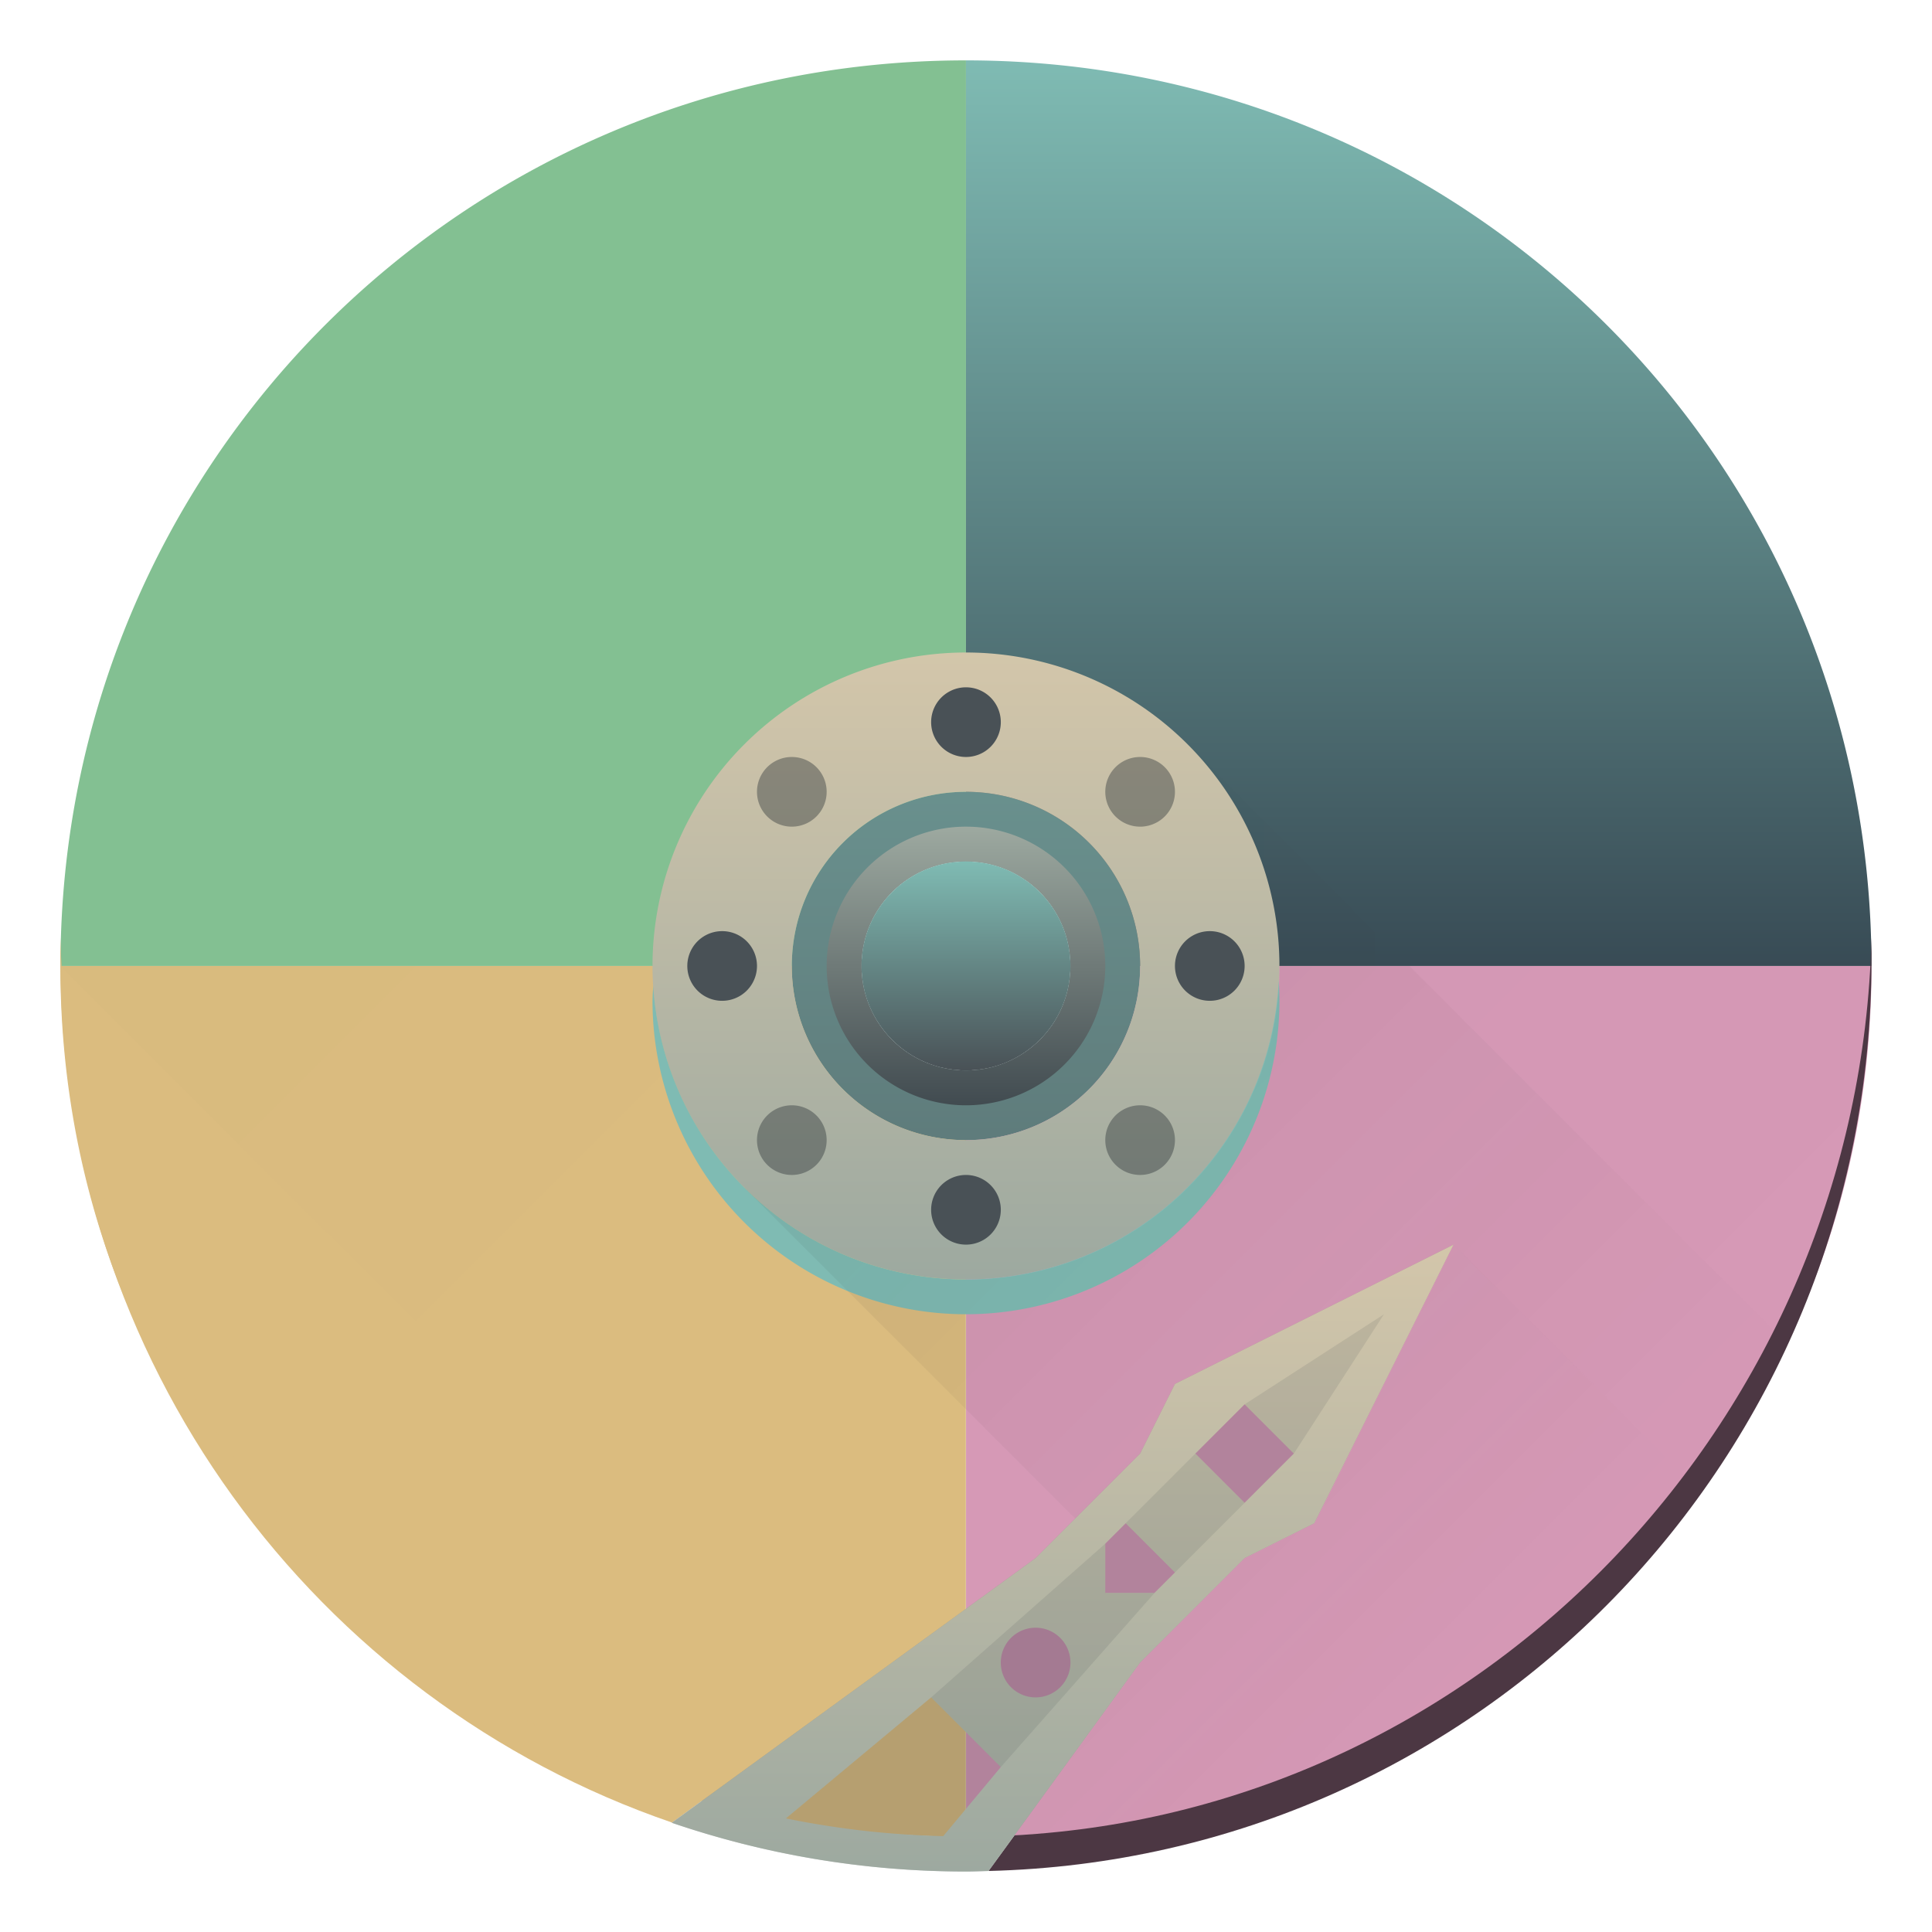 <svg width="64" height="64" version="1.1" xmlns="http://www.w3.org/2000/svg" xmlns:xlink="http://www.w3.org/1999/xlink">
 <defs>
  <linearGradient id="q" x1="32" x2="32" y1="41" y2="23" gradientTransform="matrix(1.154,0,0,1.154,-4.923,-4.923)" gradientUnits="userSpaceOnUse" xlink:href="#c"/>
  <filter id="v" x="-.052" y="-.062" width="1.105" height="1.124" color-interpolation-filters="sRGB">
   <feGaussianBlur stdDeviation="0.567"/>
  </filter>
  <filter id="u" x="-.045" y="-.058" width="1.091" height="1.115" color-interpolation-filters="sRGB">
   <feGaussianBlur stdDeviation="0.567"/>
  </filter>
  <filter id="t" x="-.066" y="-.076" width="1.133" height="1.151" color-interpolation-filters="sRGB">
   <feGaussianBlur stdDeviation="0.567"/>
  </filter>
  <filter id="s" x="-.036" y="-.036" width="1.072" height="1.072" color-interpolation-filters="sRGB">
   <feGaussianBlur stdDeviation="0.094"/>
  </filter>
  <filter id="r" x="-.033" y="-.04" width="1.065" height="1.08" color-interpolation-filters="sRGB">
   <feGaussianBlur stdDeviation="0.181"/>
  </filter>
 </defs>
 <linearGradient id="d" x1="6" x2="6" y1="58" y2="6" gradientTransform="matrix(1.154,0,0,1.154,-4.923,-4.923)" gradientUnits="userSpaceOnUse" xlink:href="#a"/>
 <linearGradient id="o" x1="35.002" x2="52.002" y1="32" y2="49" gradientUnits="userSpaceOnUse" xlink:href="#b"/>
 <linearGradient id="g" x1="6" x2="19" y1="32" y2="45" gradientUnits="userSpaceOnUse" xlink:href="#b"/>
 <linearGradient id="f" x1="32" x2="32" y1="58" y2="32" gradientTransform="matrix(1.154,0,0,1.154,-4.923,-4.923)" gradientUnits="userSpaceOnUse">
  <stop stop-color="#dbbc7f" offset="0"/>
  <stop stop-color="#dbbc7f" offset="1"/>
 </linearGradient>
 <linearGradient id="h" x1="32" x2="32" y1="32" y2="6" gradientTransform="matrix(1.154,0,0,1.154,-4.923,-4.923)" gradientUnits="userSpaceOnUse">
  <stop stop-color="#83c092" offset="0"/>
  <stop stop-color="#83c092" offset="1"/>
 </linearGradient>
 <linearGradient id="e" x1="32" x2="32" y1="58" y2="32" gradientTransform="matrix(-1.154 0 0 1.154 68.92 -4.923)" gradientUnits="userSpaceOnUse">
  <stop stop-color="#d699b6" offset="0"/>
  <stop stop-color="#d699b6" offset="1"/>
 </linearGradient>
 <linearGradient id="n" x1="32" x2="32" y1="35" y2="29" gradientTransform="matrix(1.154,0,0,1.154,-4.923,-4.923)" gradientUnits="userSpaceOnUse" xlink:href="#a"/>
 <linearGradient id="j" x1="32" x2="32" y1="36" y2="28" gradientTransform="matrix(1.154,0,0,1.154,-4.923,-4.923)" gradientUnits="userSpaceOnUse">
  <stop stop-color="#414b50" offset="0"/>
  <stop stop-color="#9da9a0" offset="1"/>
 </linearGradient>
 <linearGradient id="p" x1="32" x2="32" y1="58" y2="40" gradientTransform="matrix(1.154,0,0,1.154,-4.923,-4.923)" gradientUnits="userSpaceOnUse" xlink:href="#c"/>
 <linearGradient id="l" x1="25.637" x2="57.998" y1="40.676" y2="40.676" gradientUnits="userSpaceOnUse">
  <stop stop-color="#272e33" offset="0"/>
  <stop stop-color="#272e33" stop-opacity="0" offset="1"/>
 </linearGradient>
 <linearGradient id="m" x1="46" x2="53.135" y1="40" y2="47.135" gradientUnits="userSpaceOnUse" xlink:href="#b"/>
 <linearGradient id="b">
  <stop stop-color="#272e33" offset="0"/>
  <stop stop-opacity="0" offset="1"/>
 </linearGradient>
 <linearGradient id="i" x1="32" x2="32" y1="32" y2="6" gradientTransform="matrix(1.154,0,0,1.154,-4.923,-4.923)" gradientUnits="userSpaceOnUse">
  <stop stop-color="#384b55" offset="0"/>
  <stop stop-color="#7fbbb3" offset="1"/>
 </linearGradient>
 <linearGradient id="c" x1="32" x2="32" y1="41" y2="23" gradientUnits="userSpaceOnUse">
  <stop stop-color="#9da9a0" offset="0"/>
  <stop stop-color="#d3c6aa" offset="1"/>
 </linearGradient>
 <linearGradient id="a" x1="6" x2="6" y1="58" y2="6" gradientUnits="userSpaceOnUse">
  <stop stop-color="#495156" offset="0"/>
  <stop stop-color="#7fbbb3" offset="1"/>
 </linearGradient>
 <linearGradient id="k" x1="26" x2="50" y1="26" y2="50" gradientUnits="userSpaceOnUse" xlink:href="#b"/>
 <g stroke-width=".867">
  <path d="m31.999 21.615a10.384 10.384 0 0 0-10.384 10.384 10.384 10.384 0 0 0 10.384 10.384 10.384 10.384 0 0 0 10.384-10.384 10.384 10.384 0 0 0-10.384-10.384zm0 6.923c1.918 0 3.461 1.544 3.461 3.461s-1.544 3.461-3.461 3.461-3.461-1.544-3.461-3.461 1.544-3.461 3.461-3.461z" fill="url(#d)"/>
  <path d="m32.001 60.844v-23.076a5.769 5.769 0 0 0 5.769-5.769h24.227c0 16.619-13.378 28.845-29.996 28.845z" fill="url(#e)"/>
  <path d="m31.996 60.844v-23.076a5.769 5.769 0 0 1-5.769-5.769h-24.227c0 16.619 13.378 28.845 29.996 28.845z" fill="url(#f)"/>
 </g>
 <path transform="matrix(1.154,0,0,1.154,-4.923,-4.923)" d="m6 32 22 22 3.998-2.998v-6.277l-6.361-6.362 4e-3 -4e-3a9 9 0 0 1-2.641-6.359zm22.582 8.32a9 9 0 0 0 0.272 0.1 9 9 0 0 1-0.272-0.1zm0.842 0.3a9 9 0 0 0 0.306 0.077 9 9 0 0 1-0.306-0.078zm0.879 0.214a9 9 0 0 0 0.306 0.047 9 9 0 0 1-0.306-0.047zm0.875 0.125a9 9 0 0 0 0.82 0.041 9 9 0 0 1-0.82-0.041z" fill="url(#g)" filter="url(#v)" opacity=".1" stroke-width=".751"/>
 <g stroke-width=".867">
  <path d="m31.999 2v24.23a5.769 5.769 0 0 0-5.769 5.769h-24.227c0-16.619 13.378-29.999 29.996-29.999z" fill="url(#h)"/>
  <path d="m2.002 31.065c-0.006 0.252 0 0.503 0 0.756 0 13.284 8.45 24.503 20.26 28.554l1.126-0.82c-12.168-3.726-21.061-15.119-21.386-28.491z" fill="#dbbc7f"/>
  <path d="m31.999 2v24.23a5.769 5.769 0 0 1 5.769 5.769h24.227c0-16.619-13.378-29.999-29.996-29.999z" fill="url(#i)"/>
  <path d="m31.999 21.615a10.384 10.384 0 1 0 0 20.768 10.384 10.384 0 0 0 0-20.768zm0 4.615a5.769 5.769 0 1 1 0 11.538 5.769 5.769 0 0 1 0-11.538z" fill="url(#q)"/>
  <path d="m37.768 27.384a1.154 1.154 0 1 1 0-2.308 1.154 1.154 0 0 1 0 2.308zm-11.538 11.538a1.154 1.154 0 1 1 0-2.308 1.154 1.154 0 0 1 0 2.308zm1.154-12.692a1.154 1.154 0 1 1-2.308 0 1.154 1.154 0 0 1 2.308 0zm11.538 11.538a1.154 1.154 0 1 1-2.308 0 1.154 1.154 0 0 1 2.308 0z" fill="#272e33" opacity=".4"/>
  <path d="m31.999 27.384a4.615 4.615 0 1 0 0 9.23 4.615 4.615 0 0 0 0-9.23zm0 1.154a3.461 3.461 0 1 1 0 6.923 3.461 3.461 0 0 1 0-6.923z" fill="url(#j)"/>
  <path d="m33.153 23.922a1.154 1.154 0 1 1-2.308 0 1.154 1.154 0 0 1 2.308 0zm8.077 8.077a1.154 1.154 0 1 1-2.308 0 1.154 1.154 0 0 1 2.308 0zm-8.077 8.077a1.154 1.154 0 1 1-2.308 0 1.154 1.154 0 0 1 2.308 0zm-8.077-8.077a1.154 1.154 0 1 1-2.308 0 1.154 1.154 0 0 1 2.308 0z" fill="#495156"/>
  <path d="m42.359 32.488a10.384 10.384 0 0 1-10.36 9.895 10.384 10.384 0 0 1-10.36-9.72 10.384 10.384 0 0 0-0.024 0.489 10.384 10.384 0 0 0 10.384 10.384 10.384 10.384 0 0 0 10.384-10.384 10.384 10.384 0 0 0-0.024-0.665z" fill="#7fbbb3"/>
 </g>
 <path transform="matrix(1.154,0,0,1.154,-4.923,-4.923)" d="m41 32a9 9 0 0 1-9 9 9 9 0 0 1-6.36-2.64l-3e-3 3e-3 9.5 9.5 1.863-1.863 1-2 8-4 7.135 7.135a25.966 25.966 0 0 0 2.486-4.242l-10.894-10.893zm11.967 15.389c-0.086 0.116-0.177 0.228-0.264 0.343a25.966 25.966 0 0 0 0.264-0.343zm-1.705 2.095c-0.053 0.058-0.11 0.113-0.162 0.17a25.966 25.966 0 0 0 0.162-0.17zm-1.722 1.716c-0.08 0.074-0.159 0.15-0.24 0.223a25.966 25.966 0 0 0 0.24-0.223zm-2.01 1.658c-0.102 0.077-0.203 0.154-0.306 0.229a25.966 25.966 0 0 0 0.306-0.229zm-2.203 1.475c-0.11 0.066-0.222 0.13-0.334 0.193a25.966 25.966 0 0 0 0.334-0.193zm-2.371 1.258-0.066 0.03 4e-3 3e-3a25.966 25.966 0 0 0 0.062-0.033z" fill="url(#k)" filter="url(#u)" opacity=".3" stroke-width=".751"/>
 <path transform="matrix(1.154,0,0,1.154,-4.923,-4.923)" d="m41 32h3.727l-6.27-6.27a9 9 0 0 1 2.543 6.27z" fill="url(#l)" filter="url(#s)" opacity=".2" stroke-width=".751"/>
 <path d="m48.152 41.229-9.23 4.615-1.154 2.308-3.461 3.461-12.054 8.769c3.054 1.042 6.33 1.615 9.746 1.615 0.252 0 0.498-0.012 0.748-0.018l5.021-6.904 3.461-3.461 2.308-1.154z" fill="#272e33" opacity=".2" stroke-width=".867"/>
 <path transform="matrix(1.154,0,0,1.154,-4.923,-4.923)" d="m46 40-4 8-2 1-3 3-4.352 5.984a25.91 25.91 0 0 0 20.5-10.836z" fill="url(#m)" filter="url(#t)" opacity=".2" stroke-width=".751"/>
 <circle cx="31.999" cy="31.999" r="3.461" fill="url(#n)" stroke-width=".867"/>
 <path transform="matrix(1.154,0,0,1.154,-4.923,-4.923)" d="M 44.721,32 55.604,42.88 A 25.912,25.912 0 0 0 58,32 Z" fill="url(#o)" filter="url(#r)" opacity=".1" stroke-width=".751"/>
 <g stroke-width=".867">
  <path d="m61.995 31.065c-0.384 15.827-12.773 28.89-28.389 29.733l-0.86 1.18c16.269-0.398 29.249-13.693 29.249-30.158 0-0.254 0.006-0.504 0-0.756z" fill="#4c3743"/>
  <path d="m48.152 41.229-9.23 4.615-1.154 2.308-3.461 3.461-12.054 8.769c3.054 1.042 6.33 1.615 9.746 1.615 0.252 0 0.498-0.012 0.748-0.018l5.021-6.904 3.461-3.461 2.308-1.154zm-6.923 5.291 1.631 1.631-1.631 1.631-1.631-1.631zm-3.939 3.939 1.631 1.631-0.676 0.676h-1.631v-1.631zm-2.984 3.461a1.154 1.154 0 0 1 1.154 1.154 1.154 1.154 0 0 1-1.154 1.154 1.154 1.154 0 0 1-1.154-1.154 1.154 1.154 0 0 1 1.154-1.154zm-3.461 2.308 2.308 2.308-1.908 2.289a29.451 29.451 0 0 1-5.211-0.588zm-4.656 5.204c0.111 0.022 0.223 0.038 0.333 0.058-0.111-0.02-0.223-0.036-0.335-0.058z" fill="url(#p)"/>
  <path d="m36.614 51.136-5.769 5.093 2.308 2.308 5.093-5.769h-1.631zm2.984-2.984-2.308 2.308 1.631 1.631 2.308-2.308zm6.247-4.615-4.615 2.984 1.631 1.631z" fill="#272e33" opacity=".1"/>
 </g>
</svg>
